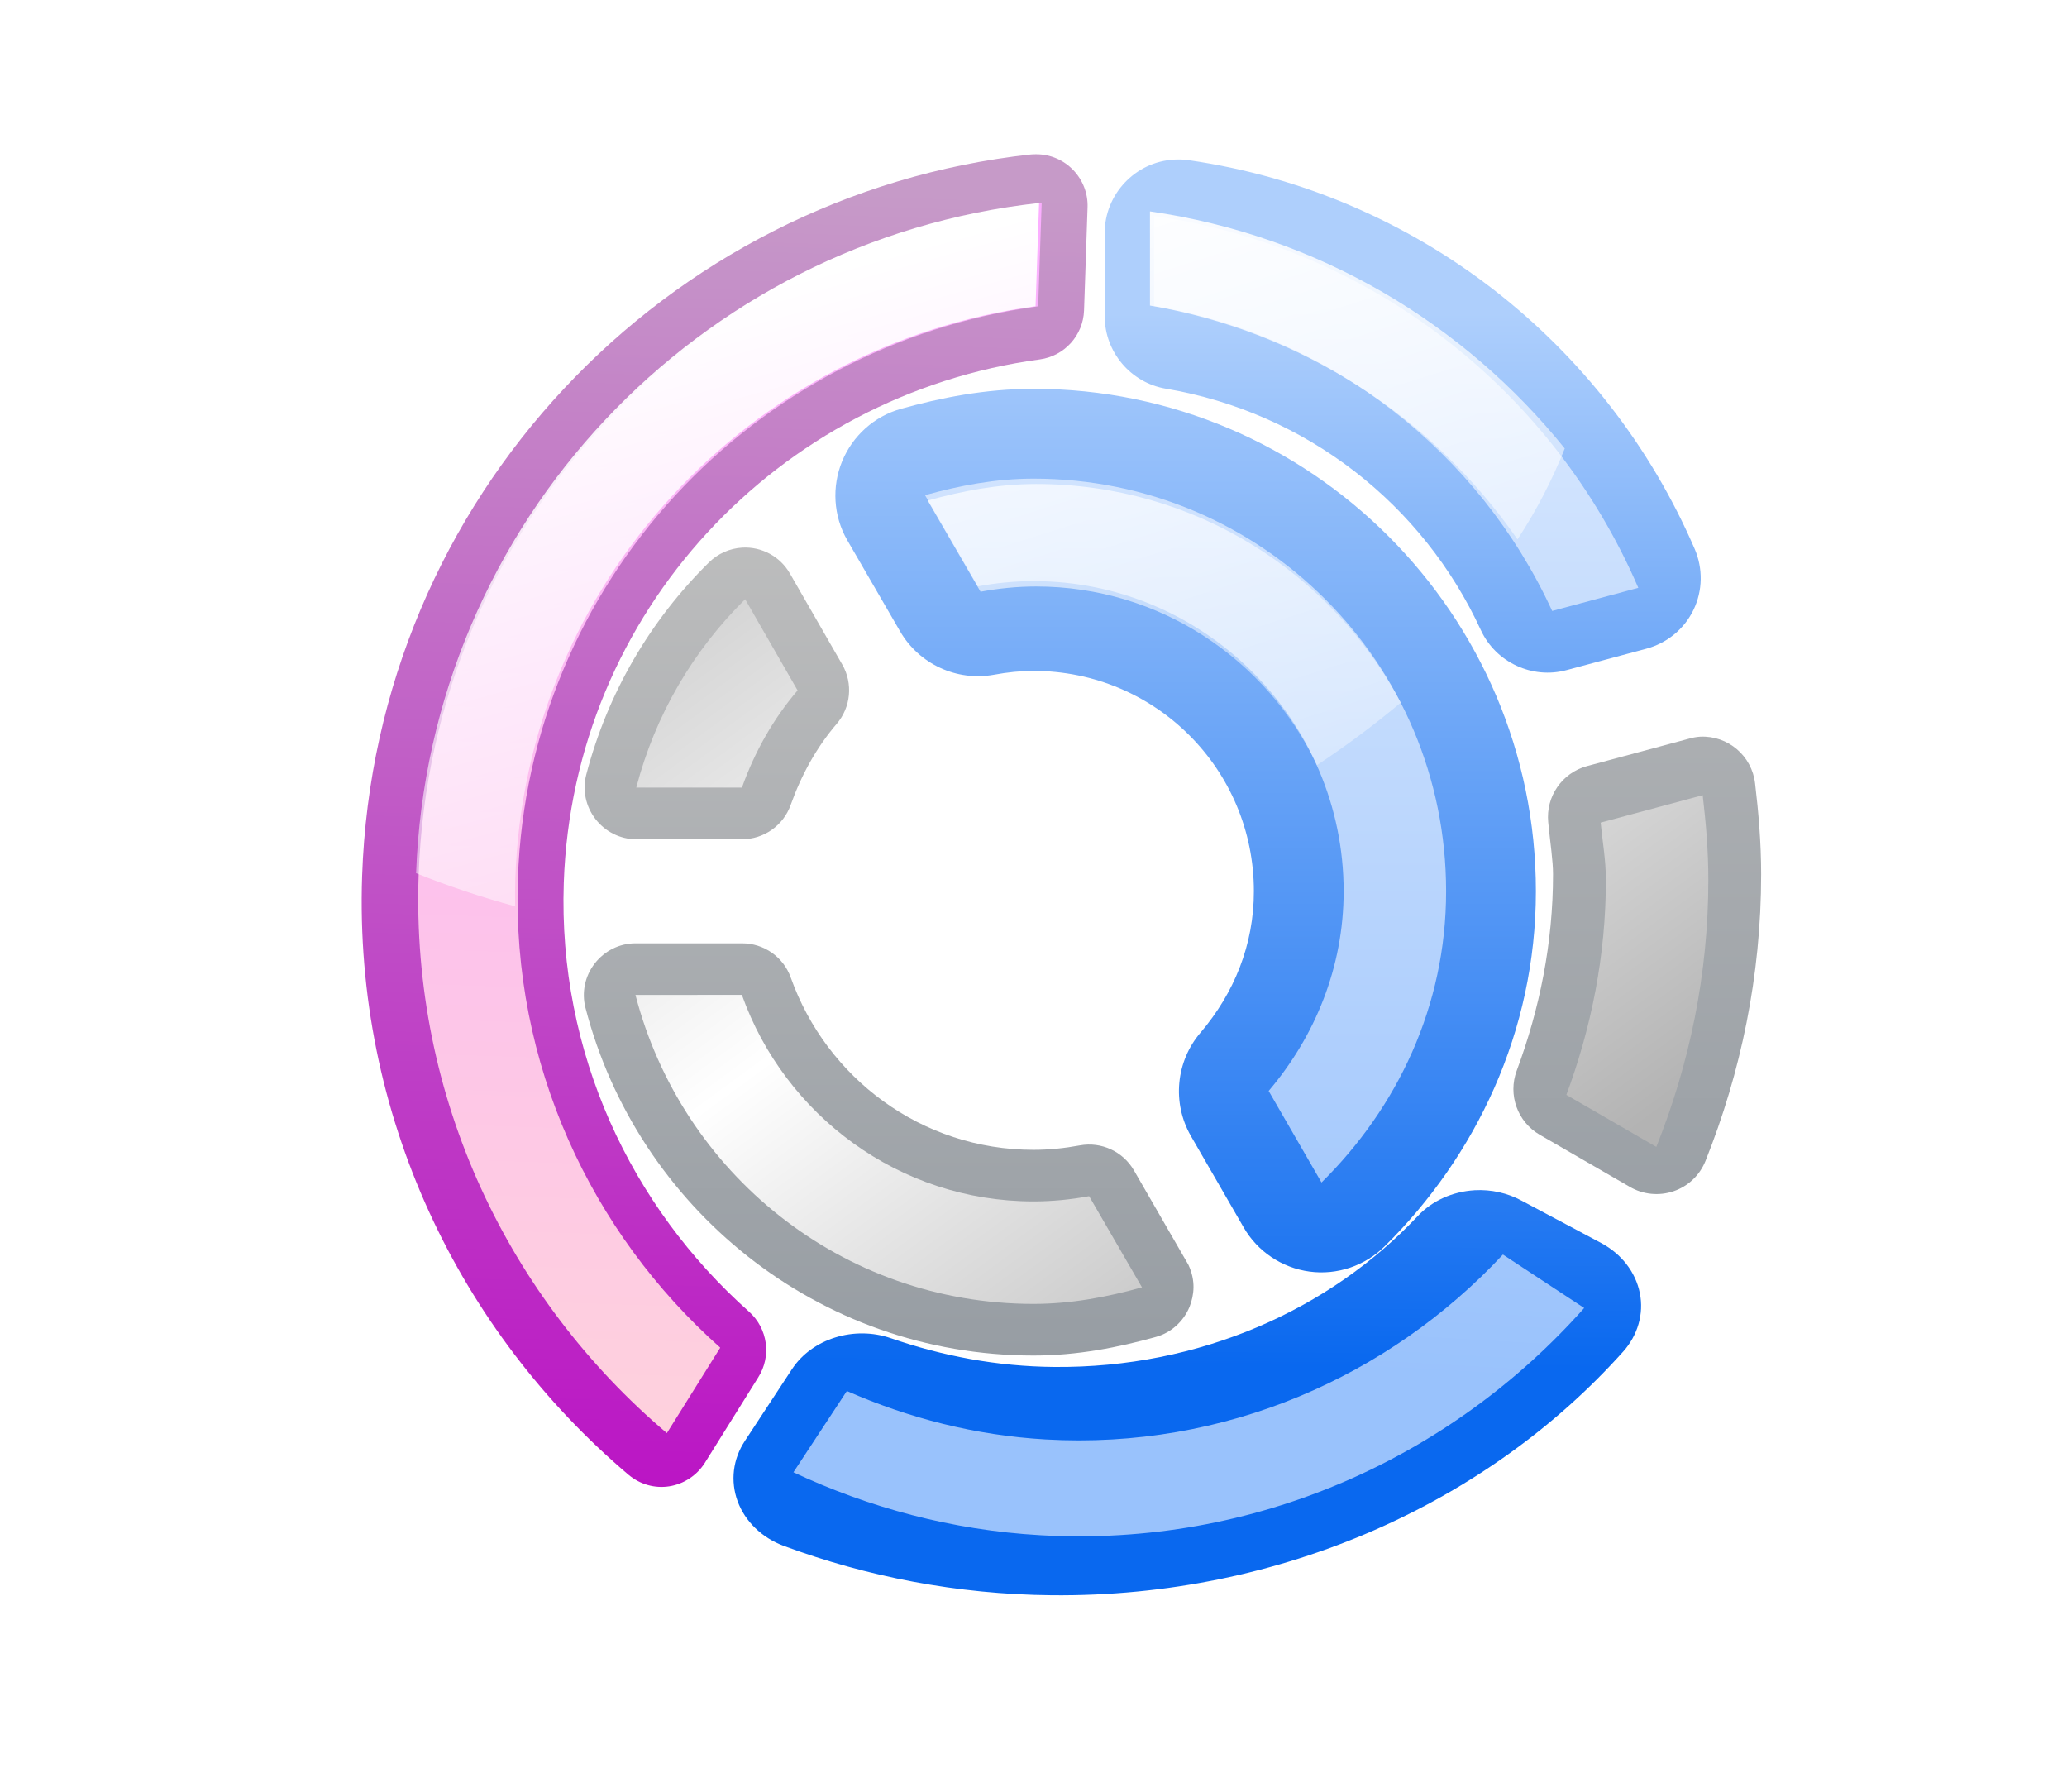 <svg height="52" viewBox="0 0 60 52" width="60" xmlns="http://www.w3.org/2000/svg" xmlns:xlink="http://www.w3.org/1999/xlink"><linearGradient id="a" gradientUnits="userSpaceOnUse" x1="26.803" x2="26.803" xlink:href="#b" y1="41.193" y2="8.046"/><linearGradient id="b"><stop offset="0" stop-color="#0968ef"/><stop offset="1" stop-color="#aecffc"/></linearGradient><linearGradient id="c" gradientUnits="userSpaceOnUse" x1="29.106" x2="29.106" y1="49.535" y2="4.499"><stop offset="0" stop-color="#b900c4"/><stop offset="1" stop-color="#c69ac8"/></linearGradient><linearGradient id="d" gradientUnits="userSpaceOnUse" x1="34.523" x2="34.523" y1="5.187" y2="47.936"><stop offset="0" stop-color="#fbaeff"/><stop offset="1" stop-color="#ffd7d7"/></linearGradient><linearGradient id="e" gradientUnits="userSpaceOnUse" x1="26.803" x2="26.803" xlink:href="#f" y1="13.879" y2="46.848"/><linearGradient id="f"><stop offset="0" stop-color="#bfbfbf"/><stop offset="1" stop-color="#8b939b"/></linearGradient><linearGradient id="g" gradientUnits="userSpaceOnUse" x1="30.887" x2="30.887" xlink:href="#f" y1="5.159" y2="47.908"/><linearGradient id="h" gradientUnits="userSpaceOnUse" x1="26.803" x2="26.803" xlink:href="#i" y1="41.193" y2="8.046"/><linearGradient id="i"><stop offset="0" stop-color="#99c2fc"/><stop offset="1" stop-color="#dceafe"/></linearGradient><linearGradient id="j" gradientUnits="userSpaceOnUse" x1="29.286" x2="37.454" xlink:href="#k" y1="5.88" y2="31.747"/><linearGradient id="k"><stop offset="0" stop-color="#fff"/><stop offset="1" stop-color="#fff" stop-opacity="0"/></linearGradient><linearGradient id="l" gradientUnits="userSpaceOnUse" x1="46.483" x2="26.803" xlink:href="#m" y1="34.857" y2="8.046"/><linearGradient id="m"><stop offset="0" stop-color="#b3b3b3"/><stop offset=".529" stop-color="#fff"/><stop offset="1" stop-color="#c5c5c5"/></linearGradient><linearGradient id="n" gradientUnits="userSpaceOnUse" x1="30.683" x2="39.673" xlink:href="#k" y1="4.421" y2="32.891"/><linearGradient id="o" gradientUnits="userSpaceOnUse" x1="29.194" x2="29.194" xlink:href="#b" y1="35.783" y2="9.077"/><linearGradient id="p" gradientUnits="userSpaceOnUse" x1="28.579" x2="37.57" xlink:href="#k" y1="5.044" y2="33.515"/><linearGradient id="q" gradientUnits="userSpaceOnUse" x1="28.113" x2="28.113" xlink:href="#i" y1="37.541" y2="8.764"/><linearGradient id="r" gradientTransform="matrix(.376 .003 -.003 .338 5.338 5.467)" gradientUnits="userSpaceOnUse" x1="60.413" x2="60.413" xlink:href="#b" y1="100.367" y2="21.715"/><linearGradient id="s" gradientTransform="matrix(.394 .023 -.023 .394 5.973 -1.787)" gradientUnits="userSpaceOnUse" x1="60.413" x2="60.413" xlink:href="#i" y1="100.367" y2="21.715"/><linearGradient id="t" gradientUnits="userSpaceOnUse" x1="45.106" x2="25.425" xlink:href="#m" y1="34.527" y2="7.716"/><path d="m0 0h60v52h-60z" fill="#fff"/><path d="m30 11.285c-1.416 0-2.7.262-3.842.579-.783.216-1.409.787-1.713 1.524-.303.737-.255 1.584.145 2.283l.003.005 1.532 2.643c0.0 0.0.001 0.0.001.001l.001.002c.549.951 1.647 1.458 2.727 1.26h.001c.388-.072.77-.111 1.146-.111 3.539 0 6.396 2.857 6.396 6.396 0 1.559-.575 2.956-1.547 4.101-.001.001-.001.002-.002.002-.001.001-.001.002-.002.002-.713.834-.827 2.036-.282 2.989l.002.004 1.534 2.657c.404.701 1.111 1.174 1.912 1.282.801.108 1.607-.165 2.179-.731l.002-.002c2.64-2.606 4.39-6.228 4.39-10.305 0-8.032-6.55-14.582-14.582-14.582z" fill="url(#a)"/><path d="m42.802 34.544c-.638.037-1.233.307-1.645.746-2.548 2.709-6.323 4.421-10.562 4.382-1.657-.015-3.237-.317-4.734-.834l-.001-0c-1.066-.368-2.288.013-2.869.896l-.001.001-1.363 2.076c-0.0 0.0 0.0 0-0.0.001-.355.532-.43 1.174-.215 1.76.216.586.708 1.059 1.338 1.293l.002.001c2.392.885 5.016 1.406 7.781 1.432 6.698.062 12.692-2.724 16.584-7.072l.002-.002c.419-.471.604-1.091.481-1.698-.123-.607-.53-1.132-1.117-1.448l-.003-.002-2.318-1.234.009.005c-.41-.224-.886-.33-1.364-.304l-.005-0z" fill="url(#r)"/><path d="m21.548 15.893c-.366.021-.712.175-.972.433-1.697 1.673-2.939 3.783-3.559 6.158-.116.449-.015.921.269 1.288.284.366.719.586 1.182.585h3.067c.635.002 1.203-.397 1.416-.995.316-.886.757-1.678 1.335-2.353.413-.481.479-1.17.164-1.721l-1.522-2.646c-.282-.49-.816-.78-1.381-.749zm-3.102 11.484c-.464-0-.898.219-1.182.585-.284.366-.385.839-.269 1.288 1.501 5.793 6.741 10.091 13.006 10.091 1.28 0 2.459-.237 3.547-.539.446-.123.807-.45.983-.878.13-.335.184-.75-.035-1.217l-1.58-2.739c-.317-.549-.945-.84-1.569-.726-.445.082-.894.129-1.346.129-3.259 0-6.01-2.088-7.047-4.999-.213-.598-.781-.997-1.416-.995z" fill="url(#e)"/><path d="m49.355 21.379c-.111.008-.221.027-.328.059l-2.962.796c-.721.196-1.196.883-1.124 1.627.062.636.14 1.115.14 1.51 0 2-.387 3.908-1.054 5.701-.261.7.021 1.486.667 1.861l2.611 1.51c.385.227.853.273 1.276.129.423-.144.758-.464.925-.878 1.026-2.567 1.616-5.372 1.616-8.323 0-.919-.077-1.794-.176-2.634-.091-.801-.787-1.394-1.592-1.358z" fill="url(#g)"/><path d="m34.078 4.633c-1.121.061-2.013 1.005-2.011 2.127v2.423.001c.001 1.031.755 1.923 1.771 2.096h.001c4.084.691 7.467 3.36 9.148 7.01l.002.004c.435.932 1.492 1.423 2.485 1.154h.001l2.317-.622.003-.001c.586-.159 1.09-.561 1.362-1.124.272-.562.277-1.206.036-1.768l-.001-.002c-2.569-5.95-8.056-10.323-14.688-11.282l-.005-.001c-.139-.019-.279-.024-.419-.016z" fill="url(#o)"/><path d="m30 13.891c-1.099 0-2.14.2-3.149.48l1.534 2.646c.524-.097 1.063-.152 1.616-.152 4.955 0 9.002 4.047 9.002 9.002 0 2.217-.843 4.226-2.177 5.795l1.534 2.657c2.198-2.169 3.617-5.116 3.617-8.452 0-6.625-5.351-11.976-11.976-11.976z" fill="url(#h)"/><path d="m33.5 6.267v2.612c5.153.872 9.432 4.242 11.556 8.852l2.5-.671c-2.459-5.697-7.708-9.876-14.056-10.793z" fill="url(#q)"/><path d="m33.381 6.135v2.733c4.416.747 8.215 3.255 10.668 6.786.56-.851 1.013-1.735 1.372-2.638-2.936-3.645-7.177-6.179-12.04-6.881z" fill="url(#j)"/><path d="m21.63 17.391c-1.51 1.489-2.609 3.354-3.161 5.467h3.067c.373-1.044.912-1.998 1.616-2.821zm-3.184 11.484c1.335 5.151 5.973 8.967 11.554 8.967 1.099 0 2.14-.2 3.149-.48l-1.534-2.646c-.524.097-1.063.152-1.616.152-3.9 0-7.22-2.503-8.464-5.994z" fill="url(#l)"/><g transform="matrix(.969 .033 -.033 .969 2.047 .418)"><path d="m29.048 3.2c-.059.001-.117.004-.176.012-10.894 1.567-19.269 10.945-19.269 22.266 0 7.159 3.373 13.525 8.581 17.642.349.274.794.387 1.229.304.435-.083.818-.355 1.042-.738l1.51-2.611c.381-.647.237-1.474-.339-1.955-3.643-3.025-5.982-7.553-5.982-12.643 0-8.135 5.941-14.82 13.708-16.143.736-.125 1.275-.763 1.276-1.51v-3.091c0-.415-.17-.811-.468-1.1-.298-.289-.697-.446-1.112-.433z" fill="url(#c)"/><path d="m29.251 4.655c-10.153 1.461-17.958 10.178-17.958 20.744 0 6.679 3.137 12.595 7.996 16.436l1.51-2.611c-3.976-3.301-6.532-8.266-6.532-13.825 0-8.882 6.499-16.208 14.984-17.653z" fill="url(#d)"/><path d="m29.173 4.655c-10.134 1.458-17.929 10.146-17.958 20.685.954.346 1.959.645 2.997.89-.013-.277-.023-.551-.023-.831 0-8.882 6.499-16.208 14.984-17.653z" fill="url(#n)"/></g><path d="m30.078 14.047c-1.099 0-2.14.2-3.149.48l1.534 2.646c.524-.097 1.063-.152 1.616-.152 3.593 0 6.706 2.127 8.148 5.186.861-.57 1.676-1.179 2.435-1.815-2.012-3.779-5.994-6.345-10.583-6.345z" fill="url(#p)"/><path d="m43.626 36.41c-3.299 3.54-8.076 5.664-13.273 5.366-2.053-.118-3.989-.625-5.771-1.406l-1.551 2.359c2.192 1.025 4.596 1.679 7.163 1.826 6.243.357 11.941-2.258 15.791-6.594z" fill="url(#s)"/><path d="m49.425 23.078-2.962.796c.054.552.152 1.091.152 1.662 0 2.197-.423 4.292-1.147 6.24l2.611 1.51c.96-2.4 1.51-5.003 1.51-7.75 0-.834-.069-1.651-.164-2.458z" fill="url(#t)"/></svg>